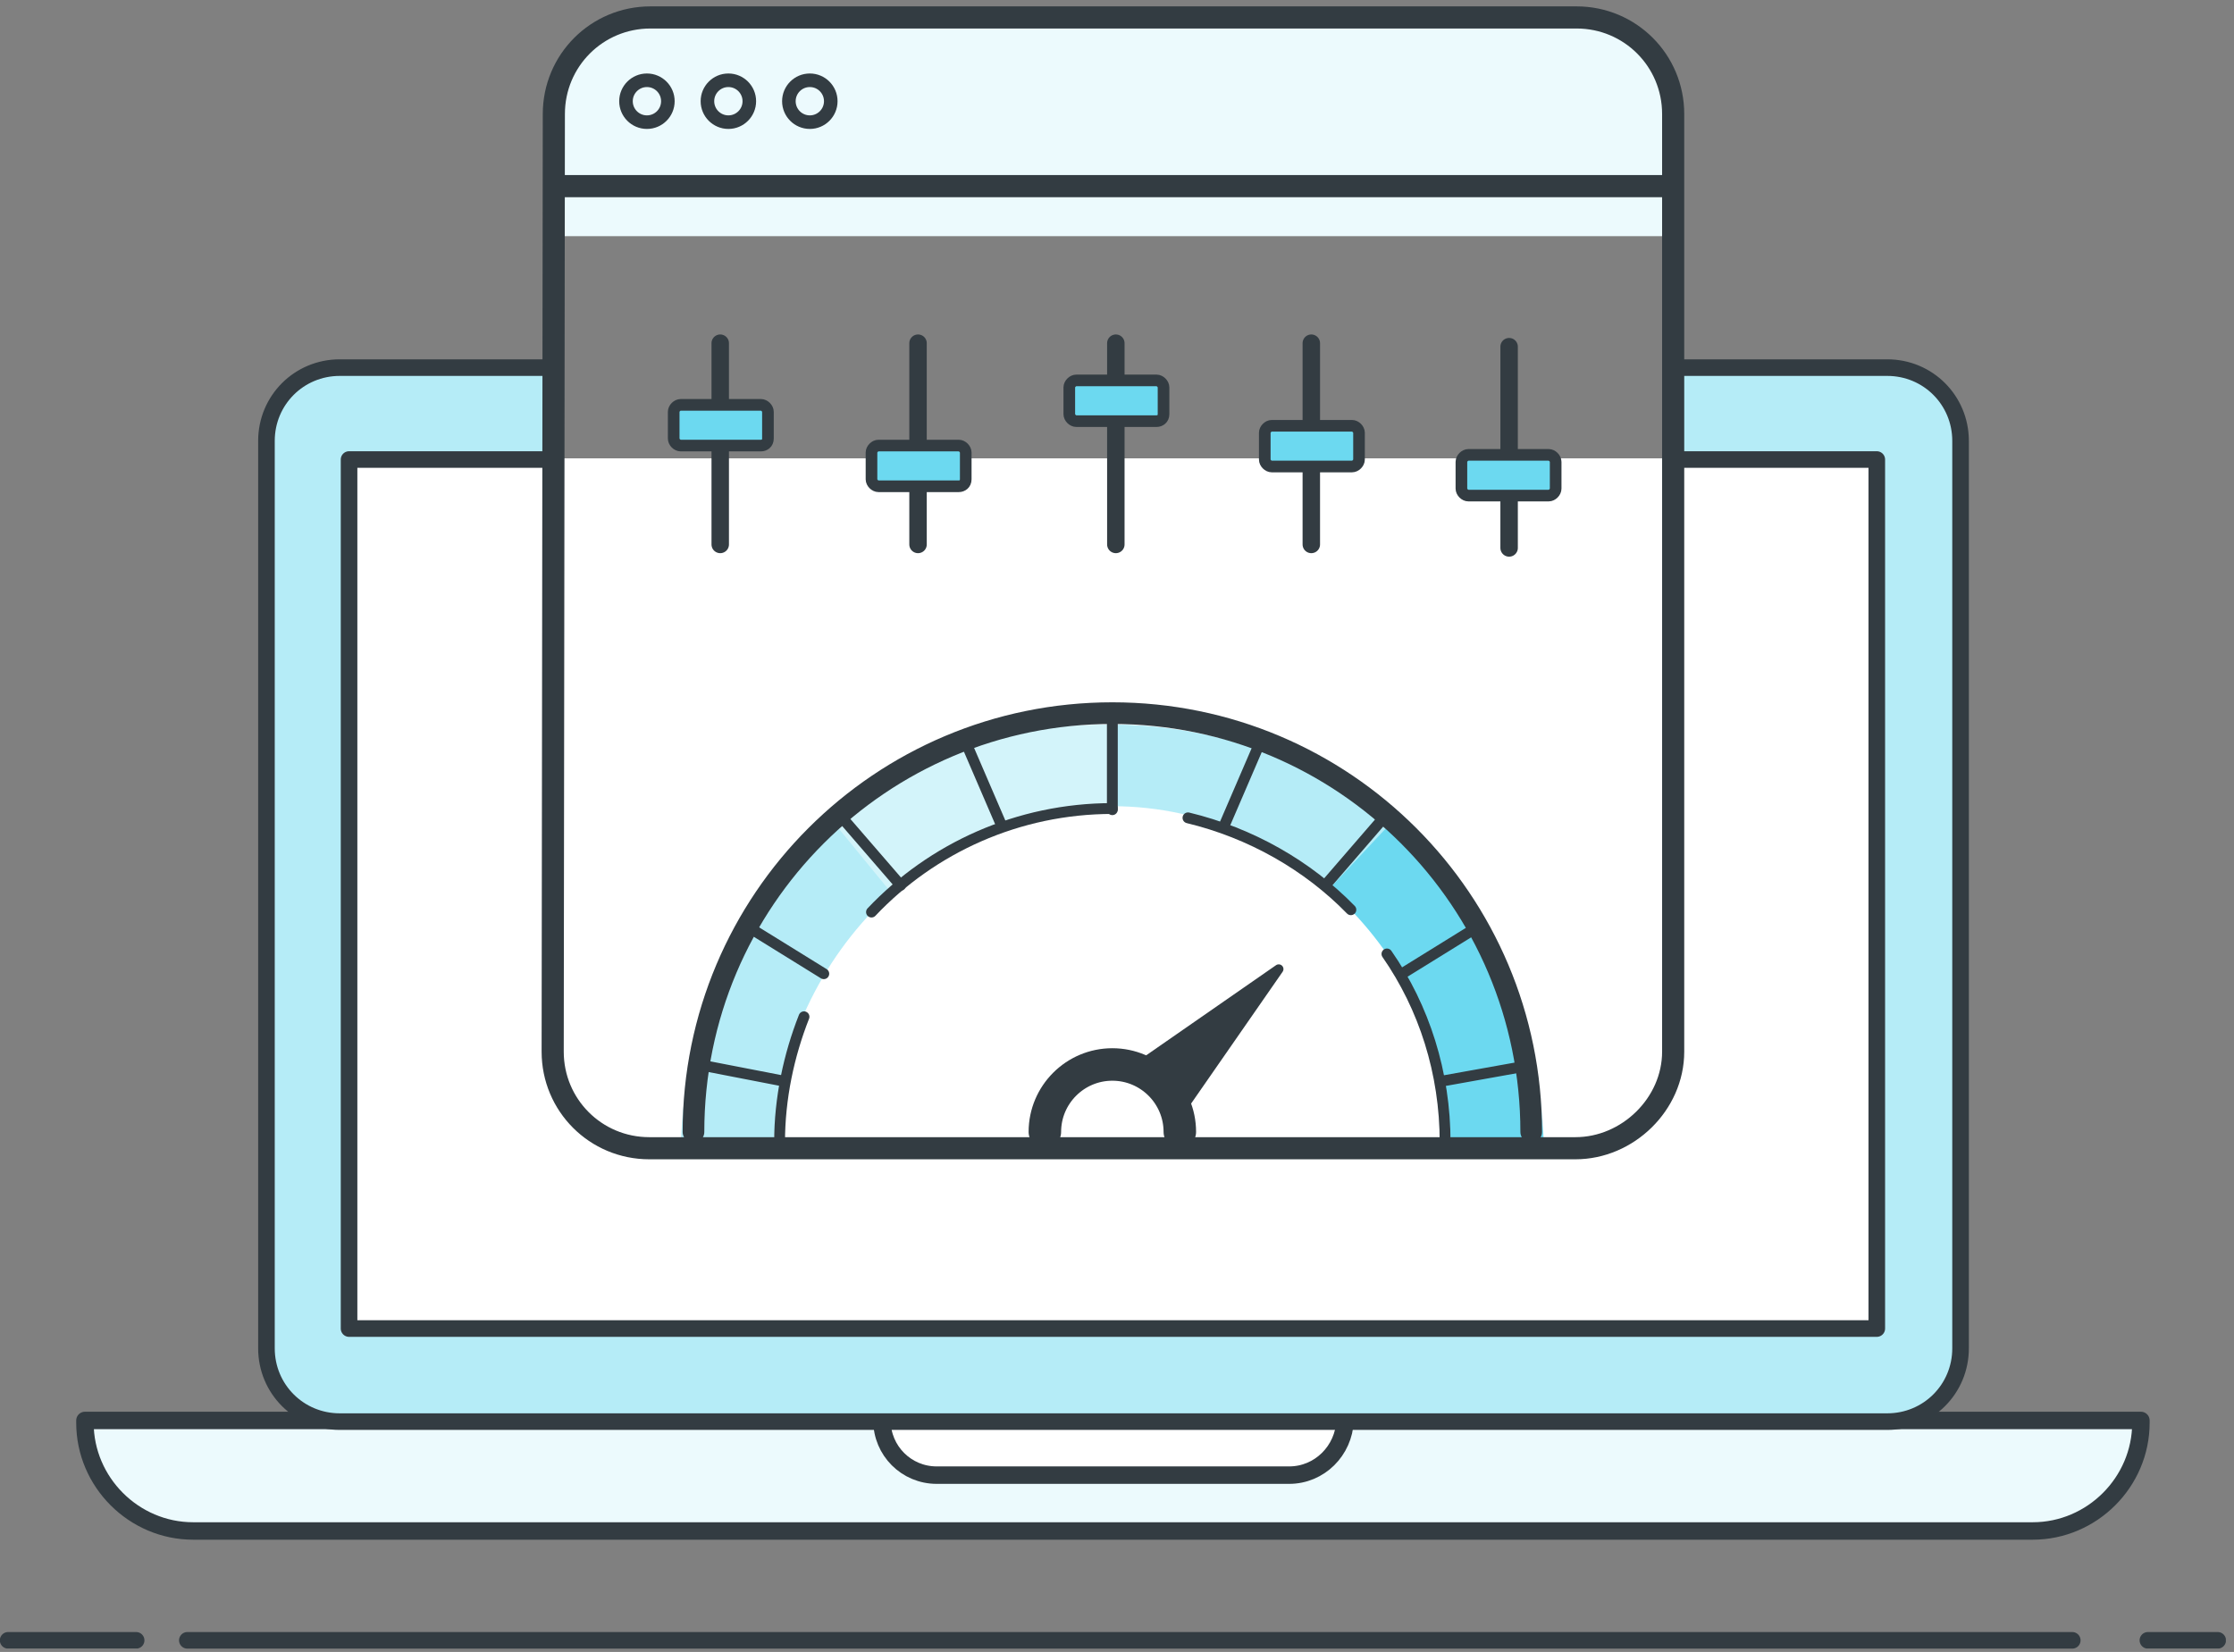<svg fill="none" height="142" viewBox="0 0 192 142" width="192" xmlns="http://www.w3.org/2000/svg" xmlns:xlink="http://www.w3.org/1999/xlink"><rect x="0" y="0" width="192" height="142" fill="#808080" stroke="none"/><clipPath id="a"><path d="m0 .5h191.3v141.2h-191.3z"/></clipPath><g clip-path="url(#a)"><path d="m174.7 131.6h-158.1c-5.1 0-9.3-4.2-9.3-9.3v-.2h176.7v.2c0 5.1-4.2 9.3-9.3 9.3z" style="fill:#ecfafd;stroke:#333c42;stroke-width:1.5;stroke-miterlimit:10;stroke-linecap:round;stroke-linejoin:round"/><path d="m110.8 126.8h-30.3c-2.6 0-4.7-2.1-4.7-4.7h39.8c-.1 2.6-2.2 4.7-4.8 4.7z" style="fill:#fff;stroke:#333c42;stroke-width:1.5;stroke-miterlimit:10;stroke-linecap:round;stroke-linejoin:round"/><path d="m162.2 31.6h-18.4v7.9h17.6v74.7h-131.4v-74.7h16.5.7.3v-7.9h-18.4c-3.5 0-6.3 2.8-6.3 6.3v78c0 3.5 2.8 6.3 6.3 6.3h133c3.5 0 6.3-2.8 6.3-6.3v-78c0-3.5-2.8-6.3-6.2-6.3z" fill="#b5ecf7"/><path d="m161.3 108.4h-131.3v5.8h131.3z" fill="#d3f4fa"/><path d="m47.6 20.3v-11c0-4.4 3.7-8.1 8.3-8.1h79.4c4.6 0 8.3 3.6 8.3 8.1v11" fill="#ecfafd"/><path d="m143.3 39.4v-10.8 7.6 51.9c0 4.4-3.8 8-8.4 8h-79.6c-4.6 0-8.3-3.6-8.3-8l.1-48.7" fill="#fff"/><path d="m143.8 31.6h18.4c3.5 0 6.3 2.8 6.3 6.3v78c0 3.5-2.8 6.3-6.3 6.3h-133c-3.5 0-6.3-2.8-6.3-6.3v-78c0-3.5 2.8-6.3 6.3-6.3h18.4" stroke="#333c42" stroke-linecap="round" stroke-linejoin="round" stroke-miterlimit="10" stroke-width="1.426"/><path d="m143.8 39.5h17.5v74.7h-131.3v-74.7h16.5.7" fill="#fff"/><path d="m143.8 39.5h17.5v74.7h-131.3v-74.7h16.5.7" stroke="#333c42" stroke-linecap="round" stroke-linejoin="round" stroke-miterlimit="10" stroke-width="1.426"/><path d="m77.6 99.4c0-9.9 8.1-18 18-18s18 8 18 18h19.1c0-20.5-16.6-37.1-37.1-37.1s-37.1 16.6-37.1 37.1z" fill="#b5ecf7"/><path d="m71.9 71 10.4 12.7.1 1.7c3.3-4.1 7.5-3.9 13.2-3.9v-19.2c-10.2 0-17 2.1-23.7 8.7z" fill="#d3f4fa"/><path d="m121.7 73.1-12.1 15.2c-3.3-4.1-8.3-6.7-14-6.7v-19.3c10.2 0 19.4 4.1 26.1 10.8z" fill="#b5ecf7"/><path d="m113.6 99.4h19.1c0-10.3-6.6-21.7-13.4-28.4l-8.7 9.3c2.6 3.1 3 14.9 3 19.1z" fill="#6cd9f0"/><path d="m66.5 99.4c0-16.1 13-30.1 29.1-30.1s29.1 14 29.1 30.1" fill="#fff"/><path d="m59.6 97.3c0-19.9 16.1-36 36-36s36 16.1 36 36" stroke="#333c42" stroke-linecap="round" stroke-linejoin="round" stroke-miterlimit="10" stroke-width="1.862"/><path d="m119.2 82c3.2 4.6 5 10.2 5 16.2" stroke="#333c42" stroke-linecap="round" stroke-linejoin="round" stroke-miterlimit="10" stroke-width=".931"/><path d="m102.1 70.3c5.4 1.3 10.3 4.1 14 7.9" stroke="#333c42" stroke-linecap="round" stroke-linejoin="round" stroke-miterlimit="10" stroke-width=".931"/><path d="m74.9 78.4c5.2-5.5 12.6-8.9 20.7-8.9" stroke="#333c42" stroke-linecap="round" stroke-linejoin="round" stroke-miterlimit="10" stroke-width=".931"/><path d="m67 98.2c0-3.8.8-7.5 2.1-10.8" stroke="#333c42" stroke-linecap="round" stroke-linejoin="round" stroke-miterlimit="10" stroke-width=".931"/><path d="m95.6 61.4v8.2" stroke="#333c42" stroke-linecap="round" stroke-linejoin="round" stroke-miterlimit="10" stroke-width=".931"/><path d="m83 63.8 3.1 7.2" stroke="#333c42" stroke-linecap="round" stroke-linejoin="round" stroke-miterlimit="10" stroke-width=".931"/><path d="m72.3 70.2 5.1 5.9" stroke="#333c42" stroke-linecap="round" stroke-linejoin="round" stroke-miterlimit="10" stroke-width=".931"/><path d="m64.5 79.8 6.3 3.9" stroke="#333c42" stroke-linecap="round" stroke-linejoin="round" stroke-miterlimit="10" stroke-width=".931"/><path d="m60.5 91.6 6.7 1.3" stroke="#333c42" stroke-linecap="round" stroke-linejoin="round" stroke-miterlimit="10" stroke-width=".931"/><path d="m108.3 63.8-3.1 7.2" stroke="#333c42" stroke-linecap="round" stroke-linejoin="round" stroke-miterlimit="10" stroke-width=".931"/><path d="m119 70.2-5.1 5.9" stroke="#333c42" stroke-linecap="round" stroke-linejoin="round" stroke-miterlimit="10" stroke-width=".931"/><path d="m126.8 79.8-6.3 3.9" stroke="#333c42" stroke-linecap="round" stroke-linejoin="round" stroke-miterlimit="10" stroke-width=".931"/><path d="m130.8 91.7-6.7 1.2" stroke="#333c42" stroke-linecap="round" stroke-linejoin="round" stroke-miterlimit="10" stroke-width=".931"/><path d="m97.8 91.7 12.1-8.4-8.4 12.1" fill="#333c42"/><g stroke="#333c42" stroke-linecap="round" stroke-linejoin="round" stroke-miterlimit="10"><path d="m97.8 91.7 12.1-8.4-8.4 12.1" stroke-width=".813"/><path d="m89.8 97.3c0-3.2 2.6-5.8 5.8-5.8s5.8 2.6 5.8 5.8" stroke-width="2.793"/><path d="m135.4 98.7h-79.6c-4.6 0-8.3-3.7-8.3-8.3l.1-80.6c0-4.6 3.7-8.3 8.3-8.3h79.6c4.6 0 8.3 3.7 8.3 8.3v18.8 7.9 53.9c0 4.5-3.9 8.3-8.4 8.3z" stroke-width="1.902"/><path d="m48 16h95.3" stroke-width="1.902"/><path d="m69.6 10.5c.994 0 1.8-.806 1.8-1.8 0-.994-.806-1.8-1.8-1.8s-1.8.806-1.8 1.8c0 .994.806 1.8 1.8 1.8z" stroke-width="1.166"/><path d="m62.6 10.5c.994 0 1.8-.806 1.8-1.8 0-.994-.806-1.8-1.8-1.8s-1.8.806-1.8 1.8c0 .994.806 1.8 1.8 1.8z" stroke-width="1.166"/><path d="m55.6 10.5c.994 0 1.8-.806 1.8-1.8 0-.994-.806-1.8-1.8-1.8s-1.8.806-1.8 1.8c0 .994.806 1.8 1.8 1.8z" stroke-width="1.166"/><path d="m61.9 29.5v17.3" stroke-width="1.5"/><path d="m78.9 29.5v17.3" stroke-width="1.5"/><path d="m95.9 29.5v17.3" stroke-width="1.5"/><path d="m65.4 38.3h-6.9c-.3 0-.6-.3-.6-.6v-2.3c0-.3.3-.6.6-.6h6.9c.3 0 .6.3.6.6v2.3c0 .4-.3.6-.6.6z" fill="#6cd9f0"/><path d="m82.4 41.8h-6.9c-.3 0-.6-.3-.6-.6v-2.3c0-.3.3-.6.6-.6h6.9c.3 0 .6.3.6.6v2.3c0 .4-.3.6-.6.6z" fill="#6cd9f0"/><path d="m99.4 36.2h-6.9c-.3 0-.6-.3-.6-.6v-2.3c0-.3.3-.6.6-.6h6.9c.3 0 .6.3.6.6v2.3c0 .4-.3.6-.6.6z" fill="#6cd9f0"/><path d="m112.7 29.5v17.3" stroke-width="1.5"/><path d="m129.7 29.8v17.3" stroke-width="1.5"/><path d="m116.2 40.1h-6.9c-.3 0-.6-.3-.6-.6v-2.3c0-.3.3-.6.6-.6h6.9c.3 0 .6.3.6.6v2.3c0 .3-.3.6-.6.6z" fill="#6cd9f0"/><path d="m133.1 42.6h-6.9c-.3 0-.6-.3-.6-.6v-2.3c0-.3.3-.6.6-.6h6.9c.3 0 .6.3.6.6v2.3c0 .3-.3.6-.6.6z" fill="#6cd9f0"/><path d="m16.1 141h162" stroke-width="1.426"/><path d="m184.6 141h6" stroke-width="1.426"/><path d="m.7 141h11" stroke-width="1.426"/></g></g></svg>
